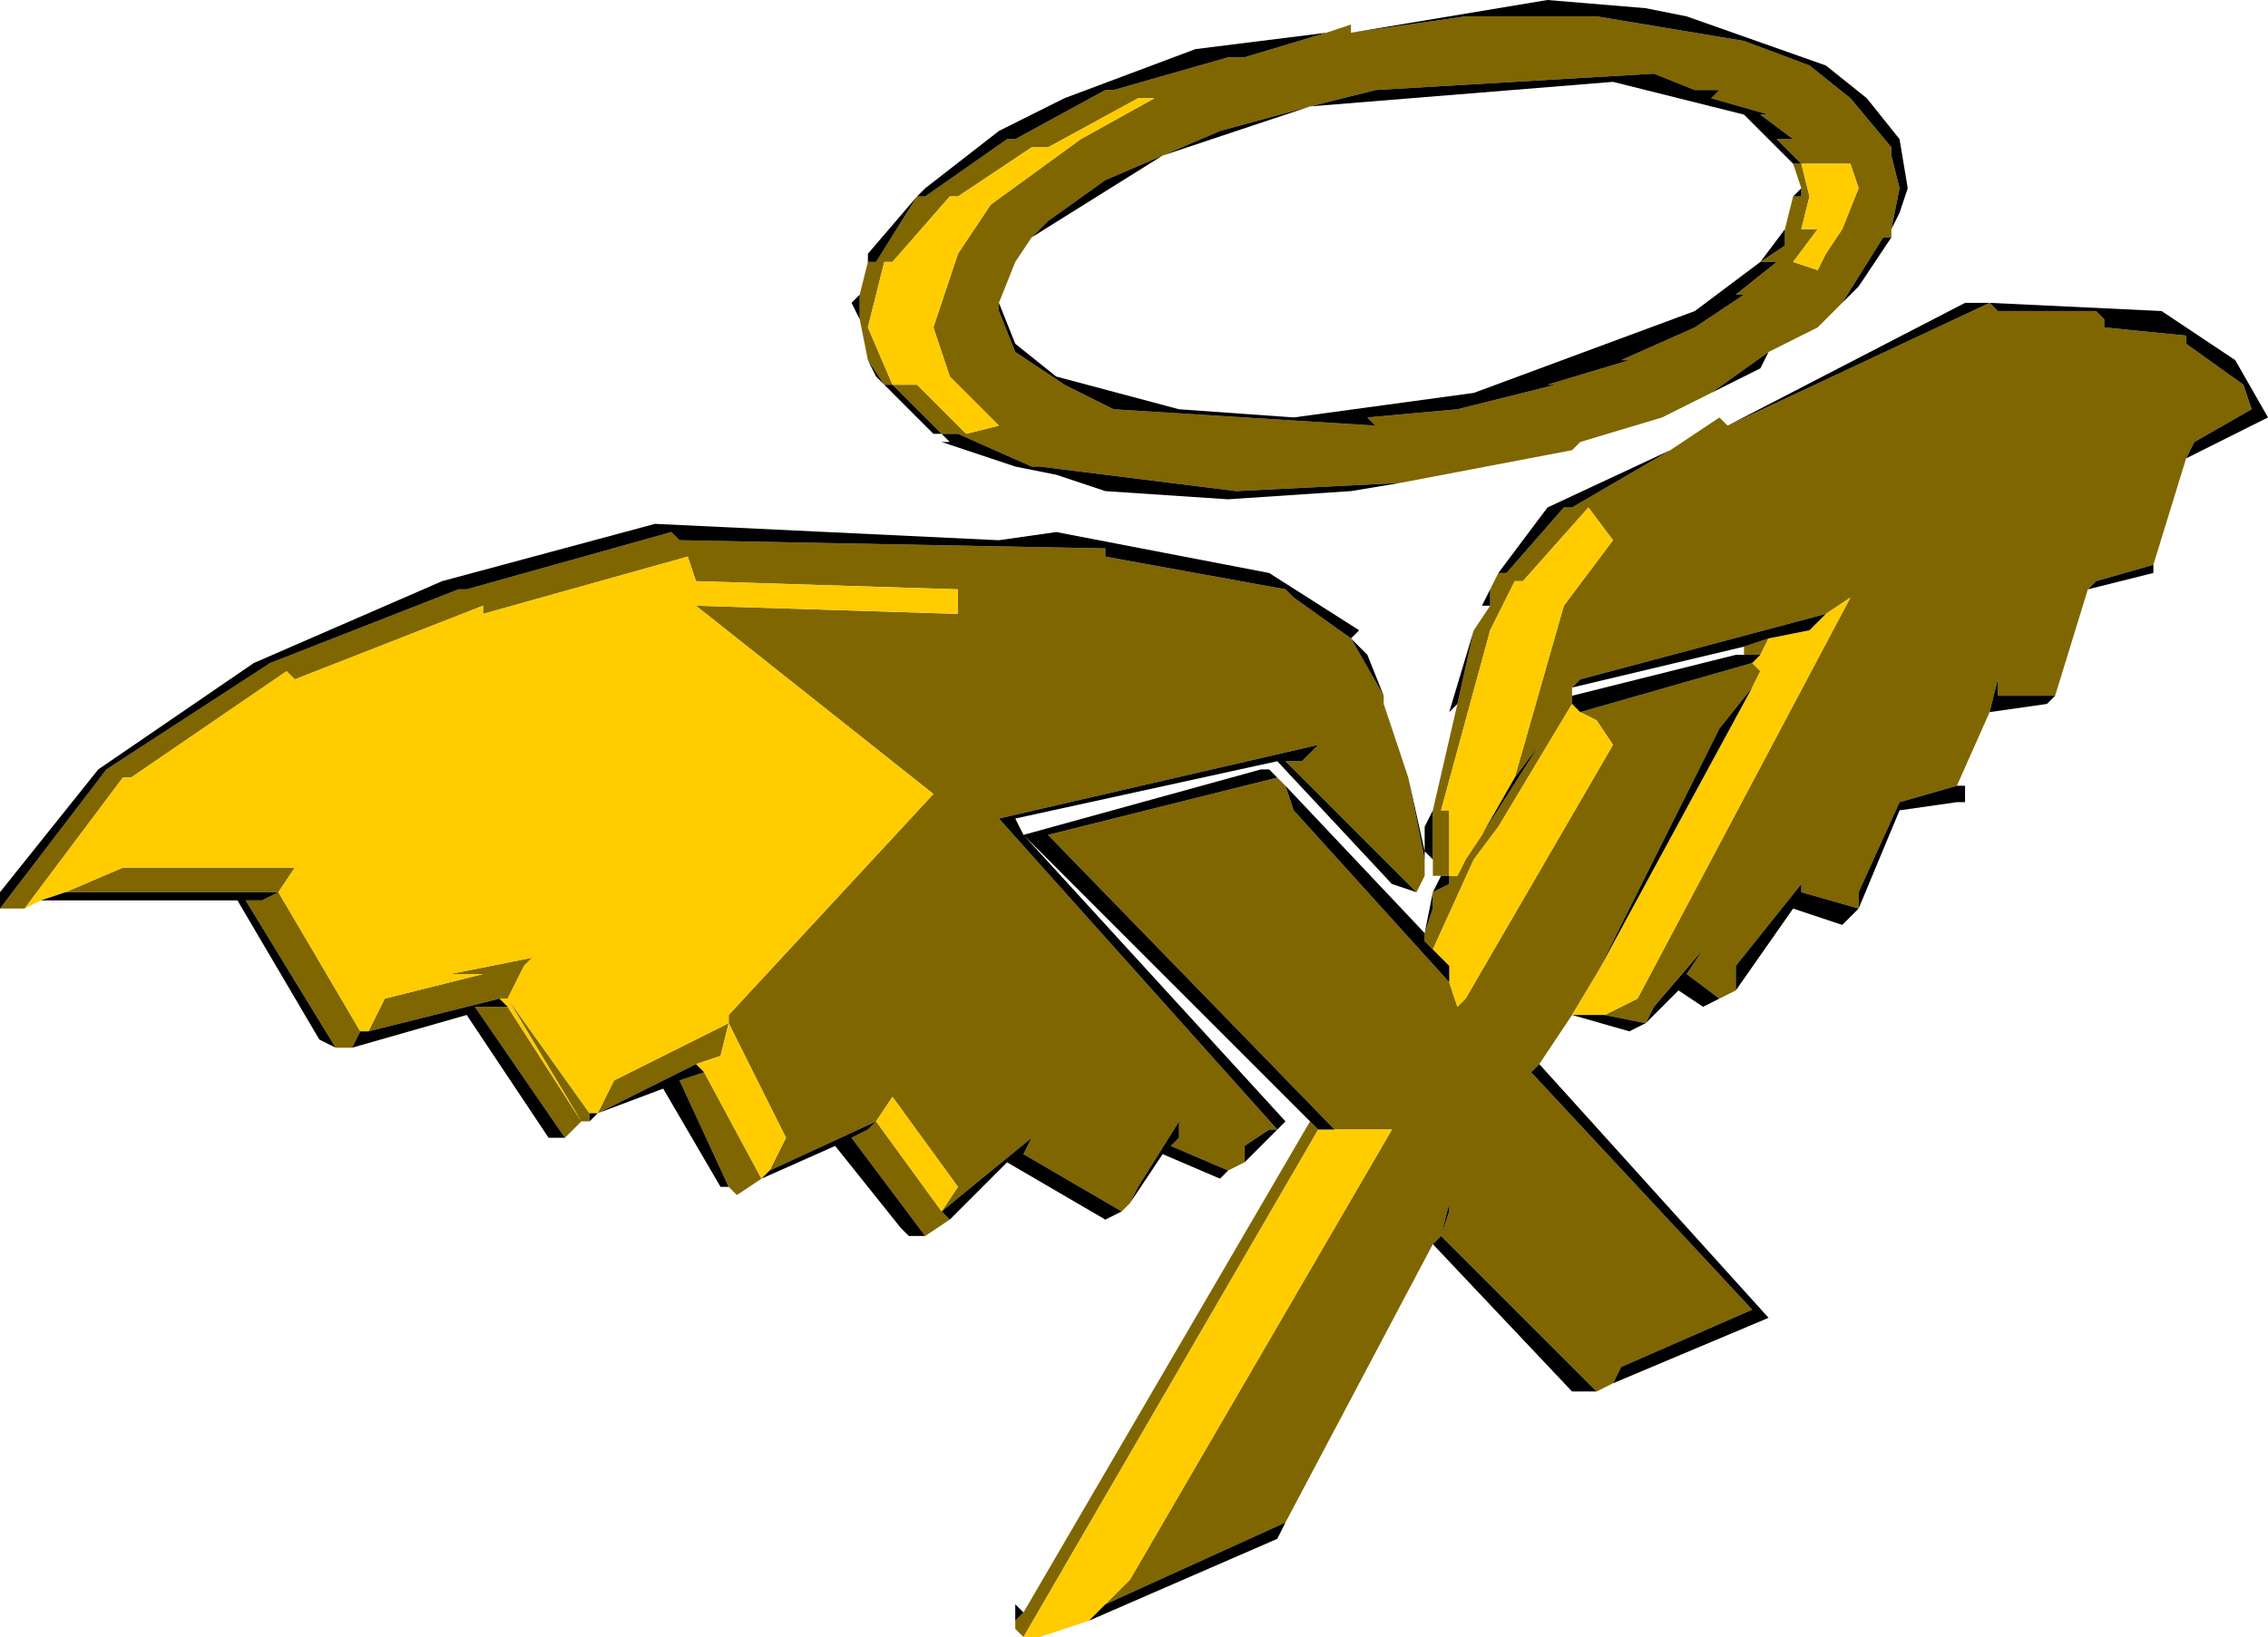 <?xml version="1.0" encoding="UTF-8" standalone="no"?>
<svg xmlns:ffdec="https://www.free-decompiler.com/flash" xmlns:xlink="http://www.w3.org/1999/xlink" ffdec:objectType="shape" height="10.0px" width="13.85px" xmlns="http://www.w3.org/2000/svg">
  <g transform="matrix(1.0, 0.0, 0.0, 1.0, -1.3, -1.3)">
    <path d="M9.55 1.5 L10.25 1.4 11.05 1.4 11.95 1.55 12.35 1.7 12.6 1.9 12.85 2.2 12.85 2.25 12.9 2.45 12.85 2.7 12.85 2.75 12.8 2.75 12.55 3.15 12.4 3.3 12.1 3.45 11.75 3.7 11.45 3.85 10.95 4.0 10.9 4.05 9.85 4.25 8.85 4.3 7.65 4.15 7.6 4.15 7.15 3.95 7.05 3.95 6.75 3.65 6.7 3.65 6.6 3.5 6.55 3.25 6.55 3.1 6.6 2.9 6.65 2.9 6.9 2.5 6.95 2.5 7.45 2.15 7.5 2.15 8.05 1.85 8.1 1.85 8.8 1.65 8.9 1.65 9.4 1.5 9.55 1.5 9.4 1.5 9.55 1.45 9.55 1.5 M6.75 3.65 L6.9 3.65 7.2 3.95 7.4 3.9 7.1 3.6 7.0 3.3 7.15 2.85 7.35 2.55 7.9 2.15 8.35 1.9 8.25 1.9 7.7 2.2 7.6 2.2 7.15 2.5 7.1 2.5 6.75 2.9 6.7 2.9 6.6 3.3 6.75 3.65 M12.6 2.3 L12.3 2.3 12.35 2.5 12.3 2.7 12.4 2.7 12.25 2.9 12.4 2.95 12.45 2.85 12.55 2.7 12.65 2.45 12.6 2.3 M12.25 2.3 L12.3 2.3 12.15 2.15 12.25 2.15 12.05 2.0 12.1 2.0 11.75 1.9 11.8 1.85 11.65 1.85 11.4 1.75 9.7 1.85 9.3 1.95 8.75 2.1 8.4 2.25 8.05 2.4 7.7 2.65 7.6 2.75 7.5 2.9 7.4 3.15 7.4 3.2 7.5 3.45 7.8 3.65 8.1 3.8 9.7 3.9 9.65 3.85 10.2 3.8 10.8 3.65 10.75 3.65 11.25 3.5 11.2 3.5 11.65 3.3 11.95 3.1 11.9 3.1 12.15 2.9 12.05 2.9 12.2 2.8 12.2 2.7 12.25 2.5 12.3 2.5 12.3 2.45 12.25 2.3 M11.5 4.05 Q11.65 3.95 11.85 3.9 11.65 3.95 11.5 4.05 L11.8 3.85 11.85 3.9 13.45 3.15 13.5 3.2 14.1 3.2 14.15 3.25 14.15 3.3 14.65 3.35 14.65 3.4 15.0 3.65 15.05 3.8 14.7 4.0 14.65 4.1 14.45 4.75 14.1 4.85 14.05 4.9 13.85 5.55 13.5 5.55 13.5 5.45 13.45 5.65 13.25 6.1 12.9 6.2 12.65 6.75 12.65 6.85 12.3 6.75 12.3 6.7 11.9 7.2 11.9 7.35 11.8 7.4 11.6 7.25 11.7 7.1 11.4 7.45 11.35 7.55 11.1 7.5 11.3 7.4 12.6 4.95 12.45 5.05 10.95 5.45 10.9 5.5 10.9 5.55 10.9 5.6 10.45 6.35 10.3 6.55 10.05 7.1 10.0 7.05 10.0 7.0 10.05 6.85 10.05 6.75 10.15 6.7 10.15 6.65 10.1 6.65 10.05 6.65 10.05 6.55 10.05 6.25 10.2 5.6 10.3 5.15 10.4 5.0 10.4 4.9 10.45 4.8 10.5 4.8 10.85 4.4 10.9 4.4 11.5 4.05 M10.55 6.05 L10.85 5.0 11.15 4.6 11.0 4.4 10.6 4.85 10.55 4.85 10.4 5.15 10.1 6.25 10.15 6.25 10.15 6.65 10.2 6.65 10.25 6.55 10.35 6.4 10.7 5.85 10.55 6.05 M10.15 7.3 L10.2 7.45 10.25 7.4 11.15 5.85 11.05 5.7 10.95 5.65 12.0 5.35 12.05 5.4 12.0 5.5 11.8 5.75 11.05 7.25 10.9 7.5 10.7 7.8 10.65 7.85 12.0 9.3 11.2 9.65 11.15 9.75 11.05 9.8 10.1 8.85 10.15 8.7 10.15 8.65 10.1 8.85 10.05 8.9 9.15 10.6 8.05 11.1 8.2 10.95 9.8 8.2 9.45 8.2 7.7 6.4 9.1 6.05 9.15 6.1 9.2 6.25 10.15 7.3 M12.1 5.2 L12.05 5.3 11.95 5.3 11.95 5.25 12.1 5.2 M9.9 6.05 L10.0 6.55 10.0 6.65 9.95 6.75 9.15 5.95 9.25 5.95 9.35 5.85 7.4 6.3 9.1 8.2 9.05 8.2 8.9 8.3 8.9 8.4 8.8 8.45 8.45 8.3 8.5 8.25 8.5 8.15 8.25 8.55 8.2 8.65 8.15 8.7 7.55 8.35 7.6 8.25 7.05 8.7 7.1 8.75 6.95 8.85 6.5 8.25 6.6 8.2 6.65 8.15 6.0 8.45 6.1 8.25 5.75 7.55 5.7 7.75 5.55 7.8 4.95 8.1 5.05 7.9 5.75 7.55 5.75 7.5 7.0 6.15 5.55 5.0 7.15 5.05 7.15 4.9 5.55 4.85 5.5 4.7 4.25 5.05 4.25 5.0 3.1 5.45 3.05 5.4 2.1 6.05 2.05 6.05 1.45 6.85 1.3 6.85 1.95 6.0 2.95 5.35 4.1 4.9 4.15 4.9 5.4 4.55 5.45 4.6 8.05 4.65 8.05 4.7 9.15 4.9 9.2 4.95 9.55 5.2 9.75 5.55 9.75 5.6 9.9 6.05 M7.55 11.3 L7.5 11.25 7.5 11.2 7.55 11.15 9.3 8.15 9.35 8.2 7.55 11.3 M5.95 8.5 L5.8 8.6 5.75 8.55 5.45 7.9 5.6 7.85 5.95 8.5 M4.9 8.15 L4.85 8.15 4.75 8.25 4.2 7.45 4.4 7.45 4.85 8.15 4.4 7.4 4.35 7.4 3.55 7.6 3.65 7.4 4.25 7.25 4.05 7.25 4.55 7.15 4.5 7.2 4.4 7.4 4.9 8.1 4.9 8.15 M3.45 7.7 L3.35 7.7 2.8 6.8 2.9 6.8 3.0 6.75 3.5 7.6 3.45 7.7 M6.65 8.15 L7.05 8.7 7.15 8.55 6.75 8.0 6.65 8.15 M1.7 6.75 L2.05 6.6 3.1 6.6 3.0 6.75 1.7 6.75" fill="#7f6600" fill-rule="evenodd" stroke="none"/>
    <path d="M6.75 3.65 L6.6 3.3 6.7 2.9 6.75 2.9 7.1 2.5 7.15 2.5 7.6 2.2 7.7 2.2 8.25 1.9 8.35 1.9 7.9 2.15 7.35 2.55 7.15 2.85 7.0 3.3 7.1 3.6 7.4 3.9 7.2 3.95 6.9 3.65 6.75 3.65 M12.6 2.3 L12.65 2.45 12.55 2.7 12.45 2.85 12.4 2.95 12.25 2.9 12.4 2.7 12.3 2.7 12.35 2.5 12.3 2.3 12.6 2.3 M10.15 6.65 L10.15 6.25 10.1 6.25 10.4 5.15 10.55 4.85 10.6 4.85 11.0 4.4 11.15 4.6 10.85 5.0 10.55 6.05 10.35 6.4 10.25 6.55 10.2 6.65 10.15 6.65 M10.05 7.1 L10.3 6.55 10.45 6.35 10.9 5.6 10.95 5.65 11.05 5.7 11.15 5.85 10.25 7.4 10.2 7.45 10.15 7.3 10.15 7.2 10.05 7.1 M12.45 5.05 L12.6 4.95 11.3 7.4 11.1 7.5 10.9 7.5 11.05 7.25 12.0 5.5 12.05 5.4 12.0 5.35 12.05 5.3 12.1 5.2 12.35 5.15 12.45 5.05 M7.95 11.2 L7.65 11.3 7.55 11.3 9.35 8.2 9.45 8.2 9.8 8.2 8.2 10.95 8.05 11.1 7.95 11.2 M1.55 6.8 L1.45 6.85 2.05 6.05 2.1 6.05 3.05 5.4 3.1 5.45 4.25 5.0 4.25 5.05 5.5 4.7 5.55 4.85 7.15 4.9 7.15 5.05 5.55 5.0 7.0 6.15 5.75 7.5 5.75 7.55 5.05 7.9 4.95 8.1 4.9 8.1 4.4 7.4 4.85 8.15 4.4 7.45 4.35 7.4 4.4 7.4 4.5 7.2 4.55 7.15 4.05 7.25 4.25 7.25 3.65 7.4 3.55 7.6 3.5 7.6 3.0 6.75 3.1 6.6 2.05 6.6 1.7 6.75 1.55 6.8 M5.55 7.8 L5.7 7.75 5.75 7.55 6.1 8.25 6.0 8.45 5.95 8.5 5.6 7.85 5.55 7.8 M6.65 8.15 L6.75 8.0 7.15 8.55 7.05 8.7 6.65 8.15" fill="#ffcc00" fill-rule="evenodd" stroke="none"/>
    <path d="M12.85 2.7 L12.9 2.45 12.85 2.25 12.85 2.2 12.6 1.9 12.35 1.7 11.95 1.55 11.05 1.4 10.25 1.4 9.55 1.5 10.75 1.3 11.35 1.35 11.6 1.4 12.45 1.7 12.7 1.9 12.9 2.15 12.95 2.45 12.9 2.6 12.85 2.7 M9.4 1.5 L8.9 1.65 8.8 1.65 8.1 1.85 8.05 1.85 7.5 2.15 7.45 2.15 6.95 2.5 6.9 2.5 6.65 2.9 6.6 2.9 6.6 2.85 6.9 2.5 6.95 2.45 7.4 2.1 7.8 1.9 8.6 1.6 9.4 1.5 M6.55 3.1 L6.55 3.25 6.5 3.15 6.55 3.1 M6.6 3.5 L6.7 3.65 6.75 3.65 7.05 3.95 7.15 3.95 7.6 4.15 7.65 4.15 8.85 4.3 9.85 4.25 9.55 4.3 8.8 4.35 8.05 4.3 7.75 4.2 7.5 4.15 7.05 4.0 7.1 4.0 7.05 3.95 7.0 3.95 6.7 3.65 6.65 3.6 6.6 3.5 M11.75 3.7 L12.1 3.45 12.05 3.55 11.75 3.7 M12.55 3.15 L12.8 2.75 12.85 2.75 12.65 3.05 12.55 3.15 M9.3 1.95 L9.7 1.85 11.4 1.75 11.65 1.85 11.8 1.85 11.75 1.9 12.1 2.0 12.05 2.0 12.25 2.15 12.15 2.15 12.3 2.3 12.25 2.3 11.95 2.0 11.15 1.8 9.3 1.95 8.4 2.25 7.6 2.75 7.7 2.65 8.05 2.4 8.4 2.25 8.75 2.1 9.3 1.95 M12.3 2.45 L12.3 2.5 12.25 2.5 12.3 2.45 M12.2 2.7 L12.2 2.8 12.05 2.9 12.15 2.9 11.9 3.1 11.95 3.1 11.65 3.3 11.2 3.5 11.25 3.5 10.75 3.65 10.8 3.65 10.2 3.8 9.65 3.85 9.7 3.9 8.1 3.8 7.8 3.65 7.5 3.45 7.4 3.2 7.4 3.15 7.5 3.4 7.75 3.6 8.5 3.8 9.2 3.85 10.3 3.7 11.65 3.2 12.05 2.9 12.2 2.7 M11.5 4.05 L10.9 4.4 10.85 4.4 10.5 4.8 10.45 4.8 10.75 4.4 11.5 4.05 M10.4 4.9 L10.4 5.0 10.35 5.0 10.4 4.9 M10.3 5.15 L10.2 5.6 10.15 5.65 10.3 5.15 M10.05 6.25 L10.05 6.55 10.0 6.5 10.0 6.35 10.05 6.25 M10.1 6.65 L10.15 6.65 10.15 6.7 10.05 6.75 10.05 6.85 10.0 7.0 10.0 7.05 10.05 7.1 10.15 7.2 10.15 7.3 9.2 6.25 9.15 6.1 10.0 7.0 10.05 6.75 10.1 6.65 M10.55 6.05 L10.7 5.85 10.35 6.4 10.55 6.05 M10.9 5.6 L10.9 5.55 11.9 5.3 11.95 5.3 12.05 5.3 12.0 5.35 10.95 5.65 10.9 5.6 M10.9 5.5 L10.95 5.45 12.45 5.05 12.35 5.15 12.1 5.2 11.95 5.25 10.9 5.5 M11.1 7.5 L11.35 7.55 11.4 7.45 11.7 7.1 11.6 7.25 11.8 7.4 11.7 7.45 11.55 7.35 11.35 7.55 11.25 7.6 10.9 7.5 11.1 7.5 M11.9 7.35 L11.9 7.2 12.3 6.7 12.3 6.75 12.65 6.85 12.65 6.75 12.9 6.2 13.25 6.1 13.3 6.1 13.3 6.2 13.25 6.2 12.9 6.25 12.65 6.85 12.55 6.95 12.25 6.85 11.9 7.35 M13.45 5.65 L13.5 5.45 13.5 5.55 13.85 5.55 13.8 5.6 13.45 5.65 M14.05 4.9 L14.1 4.85 14.45 4.75 14.45 4.8 14.05 4.9 M14.65 4.1 L14.7 4.0 15.05 3.8 15.0 3.65 14.65 3.4 14.65 3.35 14.15 3.3 14.15 3.25 14.1 3.2 13.5 3.2 13.45 3.15 11.85 3.9 13.3 3.15 13.45 3.15 14.5 3.2 14.95 3.5 15.15 3.85 14.65 4.1 M12.0 5.5 L11.05 7.25 11.8 5.75 12.0 5.5 M9.9 6.05 L10.0 6.5 10.0 6.55 9.9 6.05 M9.95 6.75 L9.8 6.7 9.1 5.95 7.5 6.3 7.55 6.4 9.0 6.0 9.05 6.0 9.1 6.05 7.7 6.4 9.45 8.2 9.35 8.2 9.3 8.15 7.55 6.4 9.15 8.15 9.1 8.2 8.9 8.4 8.9 8.3 9.05 8.2 9.1 8.2 7.4 6.3 9.35 5.85 9.25 5.95 9.15 5.95 9.95 6.75 M11.15 9.75 L11.2 9.65 12.0 9.3 10.65 7.85 10.7 7.8 12.1 9.35 11.15 9.75 M10.05 8.9 L10.1 8.85 10.15 8.65 10.15 8.7 10.1 8.85 11.05 9.8 10.9 9.8 10.05 8.9 M9.15 10.6 L9.1 10.7 7.95 11.2 8.05 11.1 9.15 10.6 M7.5 11.2 L7.5 11.1 7.55 11.15 7.5 11.2 M8.8 8.45 L8.75 8.5 8.4 8.35 8.2 8.65 8.25 8.55 8.5 8.15 8.5 8.25 8.45 8.3 8.8 8.45 M8.15 8.7 L8.05 8.75 7.45 8.4 7.1 8.75 7.05 8.7 7.6 8.25 7.55 8.35 8.15 8.7 M6.95 8.85 L6.85 8.85 6.8 8.8 6.4 8.3 5.95 8.5 6.0 8.45 6.65 8.15 6.6 8.2 6.5 8.25 6.95 8.85 M5.75 8.55 L5.7 8.55 5.35 7.95 4.95 8.1 4.9 8.15 4.9 8.1 4.95 8.1 5.55 7.8 5.6 7.85 5.45 7.9 5.75 8.55 M4.75 8.25 L4.65 8.25 4.15 7.5 3.45 7.7 3.5 7.6 3.55 7.6 4.35 7.4 4.4 7.45 4.2 7.45 4.75 8.25 M3.35 7.7 L3.25 7.65 2.75 6.8 1.55 6.8 1.7 6.75 3.0 6.75 2.9 6.8 2.8 6.8 3.35 7.7 M1.3 6.85 L1.3 6.75 1.9 6.0 2.85 5.35 4.0 4.85 5.3 4.5 7.4 4.6 7.75 4.55 9.05 4.8 9.6 5.15 9.55 5.2 9.65 5.3 9.75 5.55 9.55 5.2 9.2 4.95 9.15 4.9 8.05 4.7 8.05 4.65 5.45 4.6 5.4 4.55 4.15 4.9 4.1 4.9 2.95 5.35 1.95 6.0 1.3 6.85" fill="#000000" fill-rule="evenodd" stroke="none"/>
  </g>
</svg>
